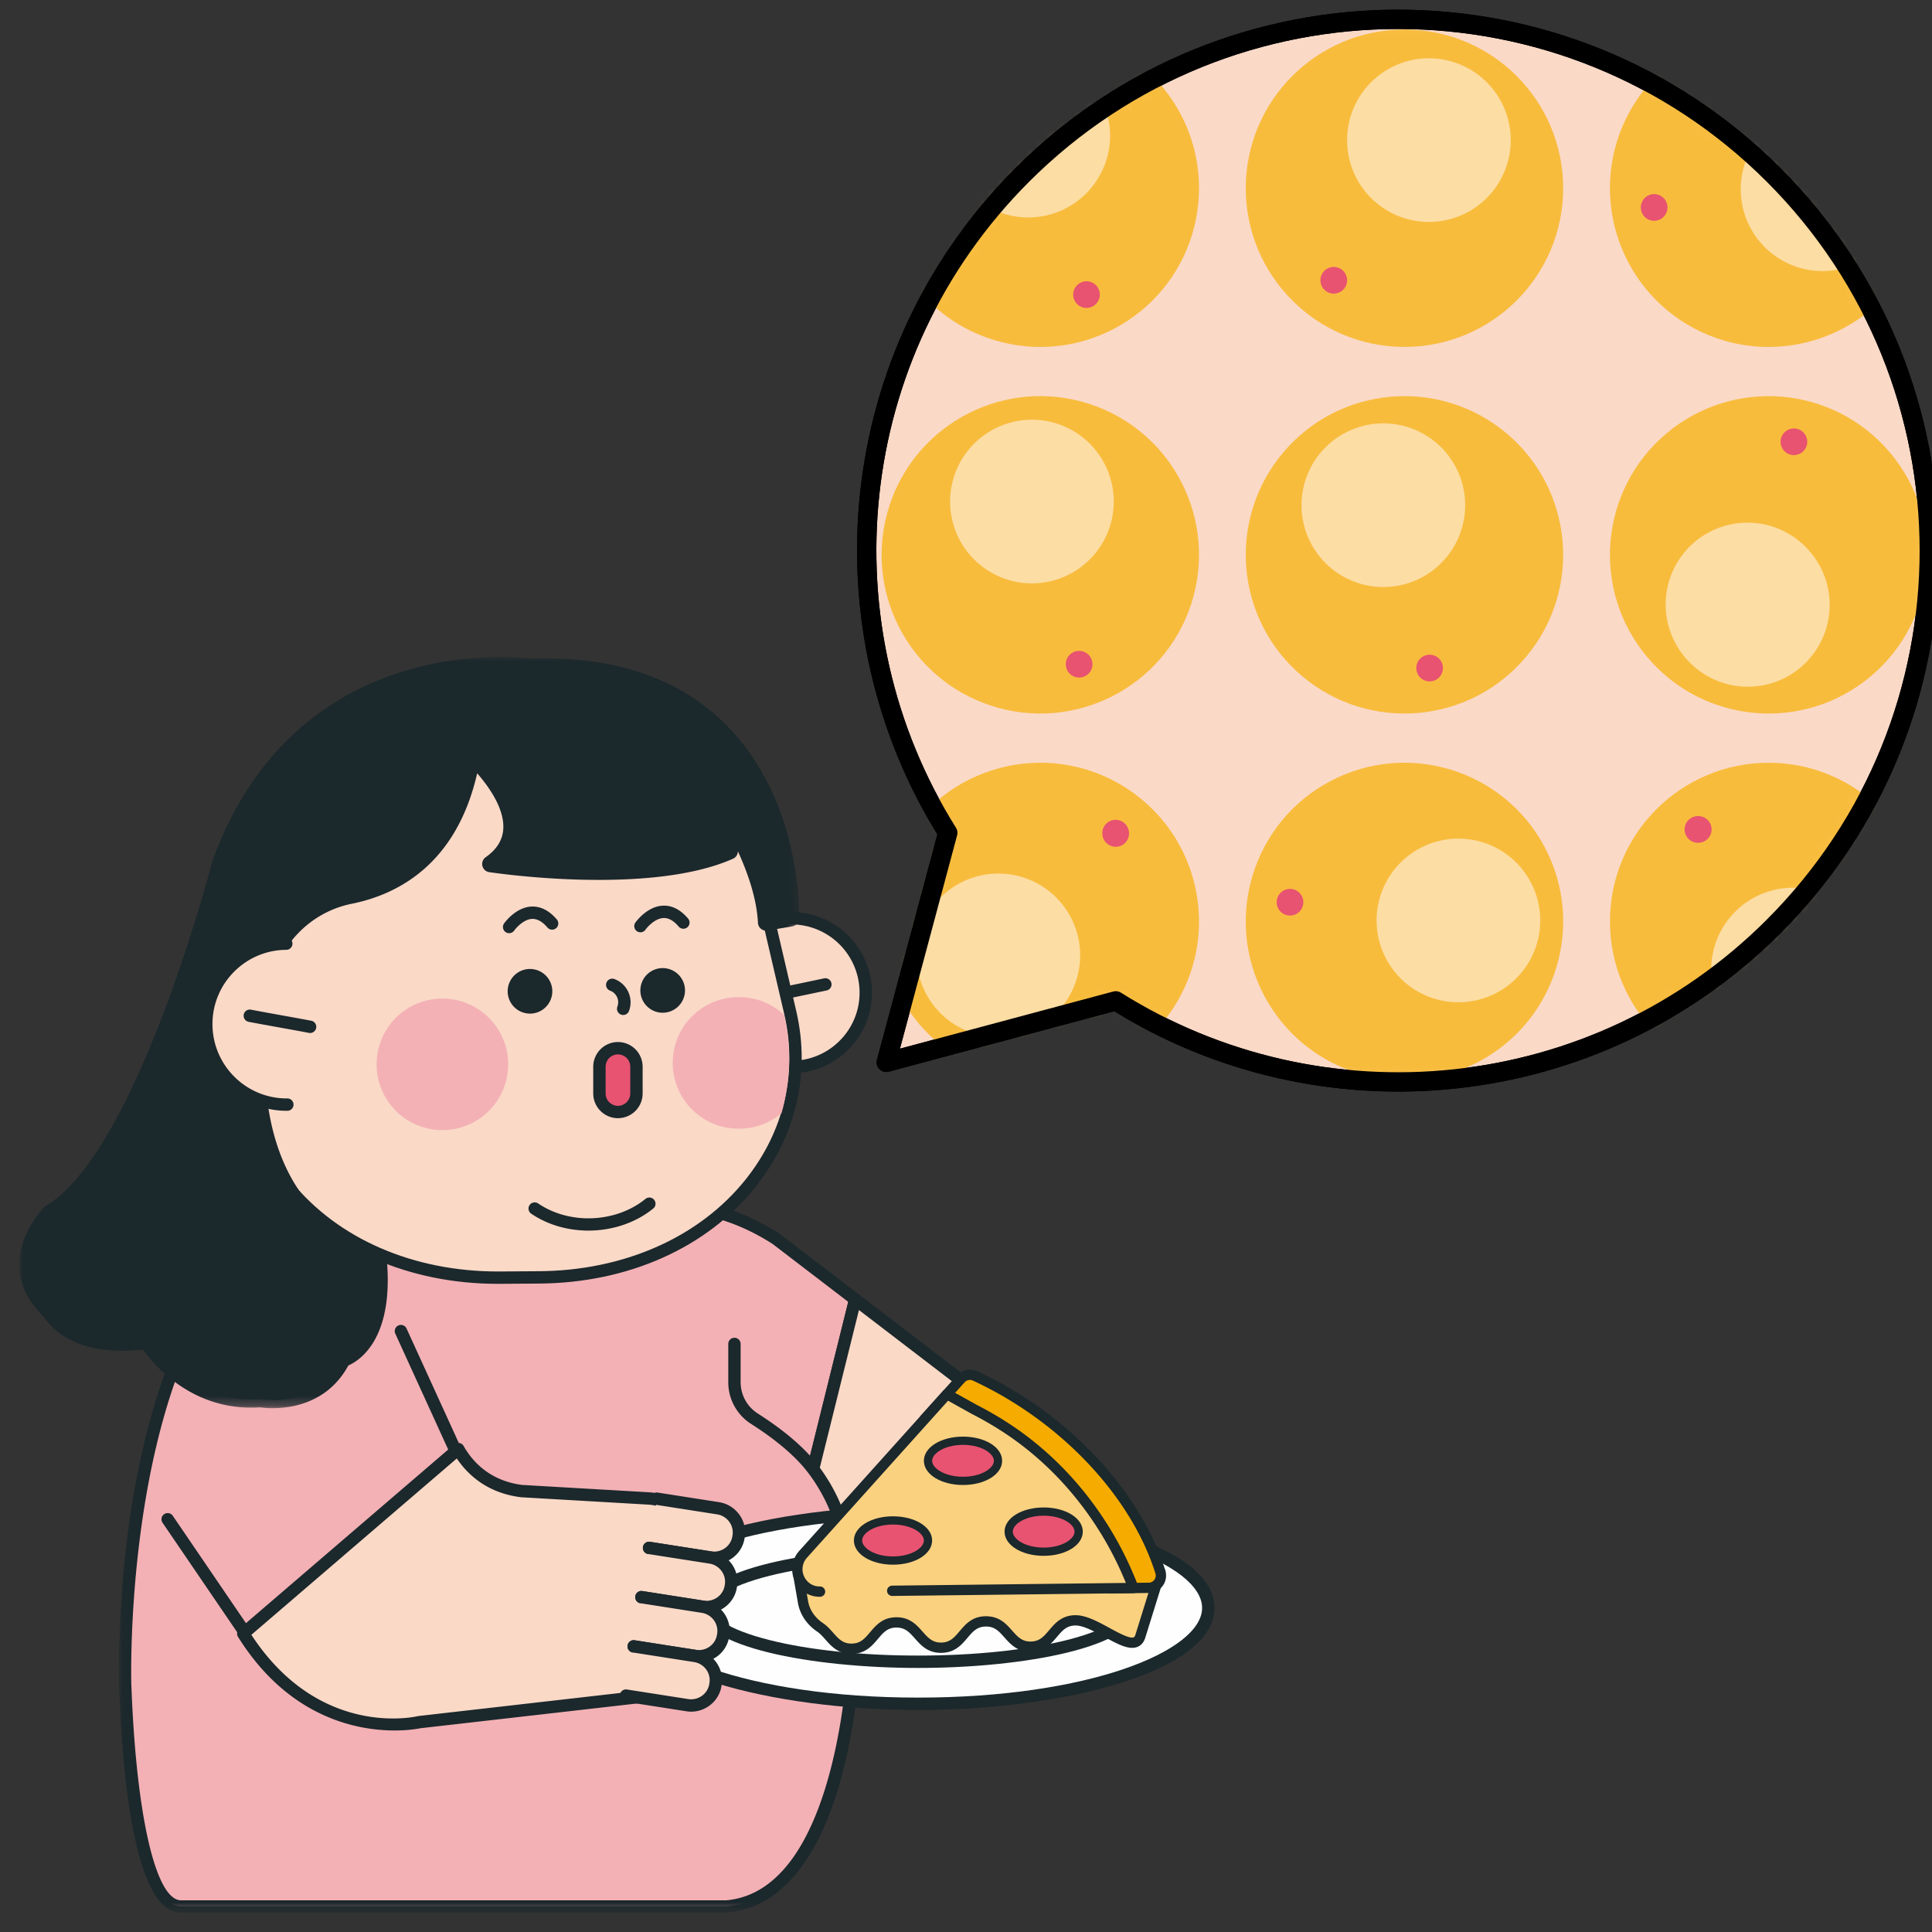 <svg width="200" height="200" viewBox="0 0 200 200" xmlns="http://www.w3.org/2000/svg" xmlns:xlink="http://www.w3.org/1999/xlink">
    <rect x="0" y="0" width="200" height="200" fill="#333333" stroke="none"/>
    <defs>
        <path d="M93.89 93.9c-18.49 18.489-46.861 21.048-68.105 7.707l-23.758 6.367 6.366-23.76C-4.947 62.972-2.39 34.6 16.1 16.112c21.48-21.481 56.308-21.481 77.788 0 21.481 21.48 21.481 56.307 0 77.788" id="6mh6ocqc0a"/>
        <path d="M93.89 93.9c-18.49 18.489-46.861 21.048-68.105 7.707l-23.758 6.367 6.366-23.76C-4.947 62.972-2.39 34.6 16.1 16.112c21.48-21.481 56.308-21.481 77.788 0 21.481 21.48 21.481 56.307 0 77.788" id="a7z7zyxuac"/>
        <path id="625lsvpqcd" d="M0 0h77.676v75.542H0z"/>
        <path id="3e3ltei7sf" d="M0 0h80.73v77.776H0z"/>
    </defs>
    <g fill="none" fill-rule="evenodd">
        <g transform="translate(89.721 2)">
            <mask id="yi8iezl5qb" fill="#fff">
                <use xlink:href="#6mh6ocqc0a"/>
            </mask>
            <use stroke="#000" stroke-width="2" fill="#FAD9C7" stroke-linecap="round" stroke-linejoin="round" xlink:href="#6mh6ocqc0a"/>
            <path d="M70.175 85.676c4.26 8.01 1.218 17.958-6.793 22.218-8.011 4.26-17.958 1.218-22.218-6.793-4.26-8.011-1.218-17.958 6.793-22.218 8.011-4.26 17.959-1.218 22.218 6.793" fill="#F8BC3D" mask="url(#yi8iezl5qb)"/>
            <path d="M68.733 89.308a8.47 8.47 0 1 1-14.958 7.953 8.47 8.47 0 0 1 14.958-7.953" fill="#FCDDA4" mask="url(#yi8iezl5qb)"/>
            <path d="M45.039 90.75a1.38 1.38 0 1 1-2.438 1.297 1.38 1.38 0 0 1 2.438-1.296" fill="#E85371" mask="url(#yi8iezl5qb)"/>
            <path d="M43.085 44.877c5.832-6.95 16.194-7.857 23.144-2.025 6.95 5.833 7.857 16.195 2.025 23.145-5.831 6.95-16.194 7.857-23.144 2.025-6.95-5.832-7.858-16.194-2.025-23.145" fill="#F8BC3D" mask="url(#yi8iezl5qb)"/>
            <path d="M46.993 44.854A8.47 8.47 0 1 1 59.97 55.743a8.47 8.47 0 0 1-12.977-10.89" fill="#FCDDA4" mask="url(#yi8iezl5qb)"/>
            <path d="M57.206 66.282a1.38 1.38 0 1 1 2.115 1.773 1.38 1.38 0 0 1-2.115-1.773" fill="#E85371" mask="url(#yi8iezl5qb)"/>
            <path d="M55.67 1.058c9.072 0 16.428 7.355 16.428 16.428S64.742 33.914 55.67 33.914c-9.073 0-16.429-7.355-16.429-16.428S46.597 1.058 55.67 1.058" fill="#F8BC3D" mask="url(#yi8iezl5qb)"/>
            <path d="M58.2 4.036a8.47 8.47 0 1 1 0 16.94 8.47 8.47 0 0 1 0-16.94" fill="#FCDDA4" mask="url(#yi8iezl5qb)"/>
            <path d="M48.35 25.634a1.38 1.38 0 1 1 0 2.76 1.38 1.38 0 0 1 0-2.76" fill="#E85371" mask="url(#yi8iezl5qb)"/>
            <path d="M107.872 25.199c4.26-8.011 1.219-17.959-6.793-22.218-8.01-4.26-17.958-1.219-22.217 6.792-4.26 8.012-1.218 17.959 6.793 22.219 8.01 4.26 17.958 1.218 22.217-6.793" fill="#F8BC3D" mask="url(#yi8iezl5qb)"/>
            <path d="M106.43 21.567a8.47 8.47 0 1 0-14.957-7.954 8.47 8.47 0 0 0 14.957 7.954" fill="#FCDDA4" mask="url(#yi8iezl5qb)"/>
            <path d="M82.736 20.124a1.38 1.38 0 1 0-2.438-1.296 1.38 1.38 0 0 0 2.438 1.296" fill="#E85371" mask="url(#yi8iezl5qb)"/>
            <path d="M80.782 65.997c5.833 6.951 16.195 7.858 23.145 2.025 6.95-5.832 7.857-16.194 2.025-23.145-5.832-6.95-16.194-7.856-23.145-2.024-6.95 5.832-7.857 16.194-2.025 23.144" fill="#F8BC3D" mask="url(#yi8iezl5qb)"/>
            <path d="M84.69 66.02a8.47 8.47 0 1 0 12.977-10.888A8.47 8.47 0 0 0 84.69 66.021" fill="#FCDDA4" mask="url(#yi8iezl5qb)"/>
            <path d="M94.904 44.593a1.38 1.38 0 1 0 2.114-1.773 1.38 1.38 0 0 0-2.114 1.773" fill="#E85371" mask="url(#yi8iezl5qb)"/>
            <path d="M93.367 109.817c9.073 0 16.428-7.355 16.428-16.428S102.44 76.96 93.367 76.96 76.94 84.316 76.94 93.389s7.355 16.428 16.428 16.428" fill="#F8BC3D" mask="url(#yi8iezl5qb)"/>
            <path d="M95.897 106.839a8.47 8.47 0 1 0 0-16.942 8.47 8.47 0 0 0 0 16.942" fill="#FCDDA4" mask="url(#yi8iezl5qb)"/>
            <path d="M86.047 85.24a1.38 1.38 0 1 0 0-2.759 1.38 1.38 0 0 0 0 2.76" fill="#E85371" mask="url(#yi8iezl5qb)"/>
            <path d="M1.903 96.804c1.886 8.875 10.61 14.54 19.484 12.654 8.875-1.887 14.54-10.61 12.655-19.485-1.887-8.875-10.61-14.54-19.486-12.654C5.682 79.205.016 87.93 1.903 96.804" fill="#F8BC3D" mask="url(#yi8iezl5qb)"/>
            <path d="M5.342 98.66a8.47 8.47 0 0 0 10.046 6.523 8.47 8.47 0 0 0 6.524-10.046 8.47 8.47 0 0 0-10.046-6.523A8.47 8.47 0 0 0 5.342 98.66" fill="#FCDDA4" mask="url(#yi8iezl5qb)"/>
            <path d="M24.42 84.534a1.38 1.38 0 1 0 2.699-.573 1.38 1.38 0 0 0-2.7.573" fill="#E85371" mask="url(#yi8iezl5qb)"/>
            <path d="M23.049 39.813C14.419 37.009 5.152 41.73 2.348 50.36c-2.804 8.628 1.918 17.897 10.547 20.7 8.63 2.804 17.898-1.918 20.701-10.547 2.804-8.63-1.918-17.897-10.547-20.701" fill="#F8BC3D" mask="url(#yi8iezl5qb)"/>
            <path d="M19.722 41.864a8.47 8.47 0 0 0-10.673 5.438 8.47 8.47 0 1 0 10.673-5.438" fill="#FCDDA4" mask="url(#yi8iezl5qb)"/>
            <path d="M22.416 65.448a1.38 1.38 0 1 0-.853 2.625 1.38 1.38 0 0 0 .853-2.625" fill="#E85371" mask="url(#yi8iezl5qb)"/>
            <path d="M21.946 1.546C13.143-.65 4.226 4.708 2.032 13.512c-2.195 8.803 3.162 17.72 11.966 19.914 8.803 2.195 17.72-3.162 19.914-11.966 2.196-8.804-3.162-17.72-11.966-19.914" fill="#F8BC3D" mask="url(#yi8iezl5qb)"/>
            <path d="M18.77 3.824A8.469 8.469 0 0 0 8.505 9.993a8.47 8.47 0 1 0 10.267-6.17" fill="#FCDDA4" mask="url(#yi8iezl5qb)"/>
            <path d="M23.103 27.163a1.38 1.38 0 1 0-.667 2.678 1.38 1.38 0 0 0 .667-2.678" fill="#E85371" mask="url(#yi8iezl5qb)"/>
            <use stroke="#000" stroke-width="2" stroke-linecap="round" stroke-linejoin="round" xlink:href="#a7z7zyxuac"/>
        </g>
        <path d="m84.17 152.082 4.363-17.569-8.167-6.25c-6.795-4.35-11.96-3.262-11.96-3.262l-2.372-1.08c-1.383-1.101-.074.807-.074.807l-25.823-1.63c-28.83 0-27.182 51.308-27.182 51.308.044.353.524 22.954 5.79 22.954h56.457c12.775-1.087 13.32-27.575 13.32-27.575l.815.61c0-8.42-2.416-14.318-5.167-18.313" fill="#F3B1B5"/>
        <g transform="translate(12.3 122.458)">
            <mask id="i7uquuykse" fill="#fff">
                <use xlink:href="#625lsvpqcd"/>
            </mask>
            <path d="M1.294 51.927c.004.073.01.204.017.39.52 13.331 2.535 21.945 5.134 21.945h56.43c12.036-1.062 12.7-26.69 12.706-26.948a.64.64 0 0 1 .798-.606c-.188-6.517-1.88-12.137-5.036-16.72a.64.64 0 0 1-.094-.518l4.26-17.162-7.832-5.995c-6.42-4.107-11.391-3.154-11.44-3.143a.658.658 0 0 1-.396-.045l-1.558-.71a.667.667 0 0 1-.067.171.623.623 0 0 1-.597.323l-25.822-1.63c-5.612 0-10.473 2.06-14.408 6.124C.448 20.768 1.284 51.617 1.294 51.927m61.608 23.616H6.445c-4.553 0-6-12.604-6.412-23.177a49.582 49.582 0 0 0-.015-.36c-.005-.116-.24-8.024 1.161-17.504 1.299-8.79 4.313-20.783 11.292-27.99C16.656 2.193 21.825 0 27.837 0l24.691 1.558c-.127-.366-.095-.657.156-.89.467-.435 1.042-.026 1.386.245l2.122.966c1.087-.163 5.982-.605 12.22 3.387l8.21 6.28a.641.641 0 0 1 .231.664L72.56 29.5c3.395 5.045 5.116 11.245 5.116 18.436a.636.636 0 0 1-.867.597c-.127 2.233-.54 7.27-1.837 12.333-2.34 9.13-6.496 14.203-12.016 14.673a.904.904 0 0 1-.054.003" fill="#1B282C" mask="url(#i7uquuykse)"/>
        </g>
        <path d="M74.227 102.804a7.697 7.697 0 1 0 15.395-.102 7.697 7.697 0 0 0-15.395.102" fill="#FAD9C7"/>
        <path d="M81.704 103.33a.64.64 0 0 1-.13-1.266l3.736-.784a.639.639 0 1 1 .262 1.252l-3.736.784a.651.651 0 0 1-.132.014zm-6.837-.53a7.013 7.013 0 0 0 2.1 4.977 7.006 7.006 0 0 0 5.004 2.033 7.012 7.012 0 0 0 4.977-2.1 7.007 7.007 0 0 0 2.034-5.004 7.066 7.066 0 0 0-7.057-7.01h-.047a7.01 7.01 0 0 0-4.977 2.1 7.012 7.012 0 0 0-2.034 5.004zm7.056 8.29a8.277 8.277 0 0 1-5.854-2.403 8.28 8.28 0 0 1-2.481-5.879 8.286 8.286 0 0 1 2.402-5.911 8.287 8.287 0 0 1 5.88-2.481h.055c4.572 0 8.306 3.704 8.336 8.282a8.28 8.28 0 0 1-2.403 5.911 8.283 8.283 0 0 1-5.878 2.481h-.057z" fill="#1B282C"/>
        <path d="m25.362 105.35 3.104-14.169c1.99-9.473 12.944-16.27 24.722-16.363v-.001h.04l.348-.003h.038c11.78-.062 22.822 6.59 24.937 16.036l3.292 14.125c3.088 13.794-8.319 27.142-26.05 27.26l-1.798.011-.426.003-1.8.013c-17.73.117-29.312-13.08-26.407-26.913" fill="#FAD9C7"/>
        <path d="M25.988 105.484c-1.262 6.012.238 12.01 4.226 16.888 4.81 5.886 12.574 9.251 21.326 9.251h.225l4.024-.028c8.845-.06 16.654-3.534 21.428-9.534 3.922-4.932 5.344-10.95 4-16.946l-3.289-14.12c-1.99-8.882-12.352-15.541-24.143-15.541h-.167l-.384.003c-11.901.094-22.263 6.91-24.142 15.856l-3.104 14.17zm25.552 27.418c-9.139 0-17.262-3.535-22.317-9.72-4.238-5.185-5.831-11.565-4.487-17.964v-.006l3.105-14.168c1.999-9.515 12.894-16.769 25.342-16.866l.387-.004h.172c12.419 0 23.318 7.086 25.434 16.536l3.29 14.12c1.43 6.387-.08 12.787-4.248 18.027-5.015 6.305-13.187 9.956-22.42 10.017l-4.024.028h-.234z" fill="#1B282C"/>
        <path d="M66.291 102.476a2.31 2.31 0 1 0 4.618-.03 2.31 2.31 0 0 0-4.618.03M52.555 102.567a2.31 2.31 0 1 0 4.618-.03 2.31 2.31 0 0 0-4.618.03M60.911 127.391c-2.106 0-4.209-.583-5.939-1.765a.64.64 0 0 1 .722-1.056c3.267 2.23 8.05 2.036 11.123-.458a.64.64 0 0 1 .806.995c-1.869 1.515-4.293 2.284-6.712 2.284" fill="#1B282C"/>
        <path d="M38.986 110.118a6.81 6.81 0 1 0 13.618-.09 6.81 6.81 0 0 0-13.618.09" fill="#F3B1B5"/>
        <path d="M66.297 95.874s2.151-3.07 4.446-.37" fill="#FAD9C7"/>
        <path d="M66.297 96.512a.64.64 0 0 1-.524-1.006c.048-.068 1.191-1.673 2.842-1.75.943-.048 1.826.403 2.616 1.333a.64.64 0 1 1-.976.829c-.518-.61-1.05-.913-1.576-.884-.847.037-1.629.884-1.86 1.208a.64.64 0 0 1-.522.27" fill="#1B282C"/>
        <path d="M52.705 95.963s2.151-3.07 4.446-.37" fill="#FAD9C7"/>
        <path d="M52.705 96.603a.639.639 0 0 1-.524-1.006c.048-.069 1.191-1.674 2.841-1.752.94-.034 1.826.405 2.617 1.334a.64.64 0 1 1-.976.828c-.518-.609-1.05-.899-1.577-.883-.846.037-1.627.884-1.857 1.209a.642.642 0 0 1-.524.27" fill="#1B282C"/>
        <path d="M76.563 116.839a6.81 6.81 0 1 1-.09-13.619 6.781 6.781 0 0 1 4.694 1.843l.018.077a20.288 20.288 0 0 1-.287 10.102 6.782 6.782 0 0 1-4.335 1.597" fill="#F3B1B5"/>
        <path d="M39.236 130.086s-15.79-2.732-12.13-27.654c.707-4.819 4.355-8.75 9.13-9.71 4.932-.99 10.94-4.334 12.642-14.437 0 0 7.75 6.995 1.89 11.155 0 0 16.259 2.457 24.766-1.324 0 0-.945-6.995-4.348-8.507-3.403-1.513.567-.756.567-.756s7.184 9.074 7.562 16.636l2.558-.433s.845-26.98-26.945-26.035c0 0-23.443-3.591-32.14 20.419 0 0-7.75 30.248-17.582 36.109 0 0-5.294 5.294 0 10.209 0 0 2.08 4.159 10.02 3.025 0 0 3.97 6.617 11.721 6.05 0 0 5.861 1.134 8.508-4.16 0 0 4.348-1.134 3.78-9.642" fill="#1B282C"/>
        <g transform="translate(2 68)">
            <mask id="lpaz9b6s7g" fill="#fff">
                <use xlink:href="#3e3ltei7sf"/>
            </mask>
            <path d="M24.947 75.98c.055 0 .109.005.162.015.21.04 5.266.93 7.583-3.703.11-.22.31-.382.548-.444.137-.04 3.651-1.162 3.145-8.76a.843.843 0 0 1 .042-.33c-3.055-.896-15.466-5.968-12.166-28.45.765-5.207 4.706-9.396 9.807-10.422 8.258-1.66 11.067-8.39 11.969-13.742a.853.853 0 0 1 1.412-.492c.188.169 4.592 4.193 4.354 8.25a5.063 5.063 0 0 1-1.125 2.919c4.279.483 15.268 1.372 21.906-1.232-.394-2.138-1.563-6.231-3.745-7.201-1.05-.467-2.135-.95-1.843-1.883.261-.835 1.189-.82 2.917-.49a.853.853 0 0 1 .509.308c.288.364 6.793 8.658 7.665 16.17l.928-.157c-.075-2.589-.794-11.852-7.127-18.16-4.476-4.457-10.853-6.578-18.931-6.302a.76.76 0 0 1-.158-.01c-.057-.007-5.805-.843-12.497 1.199-8.904 2.717-15.194 8.985-18.698 18.629-.445 1.728-7.98 30.47-17.858 36.527-.355.388-2.089 2.404-2.039 4.81.03 1.47.73 2.851 2.08 4.104.074.07.136.152.182.244.073.138 1.98 3.583 9.136 2.561.34-.05.676.112.852.406.152.25 3.805 6.16 10.928 5.638a.797.797 0 0 1 .062-.003m1.277 1.797c-.63 0-1.1-.055-1.313-.086-6.958.459-10.986-4.412-12.102-5.993-7.267.856-9.801-2.61-10.28-3.405C.886 66.732.036 64.968 0 63.049c-.063-3.4 2.493-5.995 2.601-6.104a.876.876 0 0 1 .167-.129c9.417-5.614 17.117-35.29 17.193-35.589a.871.871 0 0 1 .024-.078C28.551-2.498 51.373-.038 52.97.167 61.511-.11 68.293 2.18 73.103 6.979c7.911 7.89 7.638 19.609 7.623 20.104a.854.854 0 0 1-.71.814l-2.558.433a.854.854 0 0 1-.995-.798c-.12-2.413-.982-5.014-2.076-7.408a.852.852 0 0 1-.506.772c-8.637 3.838-24.566 1.489-25.24 1.387a.853.853 0 0 1-.366-1.54c1.16-.822 1.756-1.783 1.825-2.938.126-2.13-1.538-4.422-2.703-5.752-2.148 9.387-8.178 12.538-12.993 13.506-4.396.884-7.794 4.5-8.455 8.998-3.485 23.74 10.823 26.58 11.434 26.689a.854.854 0 0 1 .562 1.312c.08.12.132.262.142.417.512 7.695-2.848 9.86-4.026 10.38-2.09 3.844-5.799 4.42-7.837 4.42" fill="#1B282C" mask="url(#lpaz9b6s7g)"/>
        </g>
        <path d="M29.743 114.349a8.332 8.332 0 0 1-.11-16.662" fill="#FAD9C7"/>
        <path d="M64.513 105.071a.64.64 0 0 1-.6-.864c.12-.321.108-.671-.035-.984a1.278 1.278 0 0 0-.722-.671.64.64 0 0 1 .447-1.2c.643.24 1.154.715 1.44 1.34.285.623.31 1.32.07 1.963a.64.64 0 0 1-.6.416zm-32.417 1.864a.649.649 0 0 1-.124-.011c-.672-.132-1.885-.351-3.099-.57-1.223-.221-2.448-.442-3.126-.575a.64.64 0 1 1 .246-1.256c.675.132 1.892.352 3.108.572 1.22.22 2.44.44 3.118.573a.639.639 0 0 1-.123 1.267zm-2.409 8.054c-4.92 0-8.938-3.986-8.97-8.912a8.912 8.912 0 0 1 2.585-6.36 8.912 8.912 0 0 1 6.326-2.67h.004a.64.64 0 0 1 .005 1.28 7.64 7.64 0 0 0-5.424 2.288 7.64 7.64 0 0 0-2.217 5.454c.028 4.223 3.474 7.64 7.691 7.64h.056a.64.64 0 0 1 .004 1.28h-.06z" fill="#1B282C"/>
        <path d="M63.97 115.113a1.917 1.917 0 0 1-1.917-1.916v-2.769a1.917 1.917 0 1 1 3.833 0v2.769a1.917 1.917 0 0 1-1.917 1.916" fill="#E85371"/>
        <path d="M63.969 109.15c-.704 0-1.276.574-1.276 1.278v2.77c0 .702.572 1.276 1.276 1.276.704 0 1.276-.574 1.276-1.277v-2.77c0-.703-.572-1.276-1.276-1.276m0 6.602a2.56 2.56 0 0 1-2.557-2.556v-2.77a2.56 2.56 0 0 1 2.557-2.556 2.56 2.56 0 0 1 2.557 2.557v2.77a2.56 2.56 0 0 1-2.557 2.555" fill="#1B282C"/>
        <path d="m102.384 145.115-13.851-10.602-5.714 23.008 13.585 8.253c9.242 5.708 14.407-1.36 14.407-1.36s2.174-4.892 2.174-5.164c0-7.385-10.6-14.135-10.6-14.135" fill="#FAD9C7"/>
        <path d="m83.554 157.218 13.182 8.009c8.332 5.146 13.018-.487 13.52-1.138.94-2.117 1.946-4.46 2.089-4.91-.068-6.927-10.202-13.459-10.305-13.524a.516.516 0 0 1-.045-.03l-13.077-10.011-5.364 21.604zm19.755 11.413c-2.058 0-4.482-.609-7.241-2.313l-13.582-8.25a.64.64 0 0 1-.288-.701l5.714-23.009a.638.638 0 0 1 1.01-.354l13.83 10.587c.705.453 10.873 7.116 10.873 14.659 0 .153 0 .408-2.23 5.425a.647.647 0 0 1-.068.117c-.04.054-2.889 3.838-8.018 3.839z" fill="#1B282C"/>
        <path d="M76.03 139.126v3.945c0 1.54.78 2.975 2.078 3.8 1.83 1.162 4.445 3.05 6.062 5.211 0 0 3.22 3.983 3.22 8.215l-8.626 10.36" fill="#F3B1B5"/>
        <path d="M78.763 171.297a.64.64 0 0 1-.49-1.05l8.473-10.177c-.112-3.868-3.044-7.549-3.074-7.586-1.558-2.082-4.07-3.906-5.907-5.073a5.113 5.113 0 0 1-2.375-4.34v-3.946a.64.64 0 1 1 1.28 0v3.946c0 1.332.666 2.551 1.782 3.26 1.926 1.224 4.57 3.15 6.23 5.368.122.15 3.347 4.19 3.347 8.598 0 .15-.052.295-.148.41l-8.625 10.36a.64.64 0 0 1-.493.23" fill="#1B282C"/>
        <path d="M125.081 166.453c0 5.48-13.448 9.922-30.036 9.922-16.589 0-30.036-4.442-30.036-9.922s13.447-9.921 30.036-9.921c16.588 0 30.036 4.442 30.036 9.921" fill="#FEFEFE"/>
        <path d="M95.045 157.172c-17.584 0-29.397 4.799-29.397 9.281 0 4.483 11.813 9.282 29.397 9.282 17.584 0 29.396-4.8 29.396-9.282s-11.812-9.281-29.396-9.281m0 19.843c-15.079 0-30.676-3.95-30.676-10.562 0-6.61 15.597-10.56 30.676-10.56 15.08 0 30.676 3.95 30.676 10.56 0 6.611-15.597 10.562-30.676 10.562" fill="#1B282C"/>
        <path d="M117.063 166.453c0 3.078-9.858 5.572-22.018 5.572s-22.018-2.494-22.018-5.572 9.858-5.572 22.018-5.572 22.018 2.494 22.018 5.572" fill="#FEFEFE"/>
        <path d="M95.045 161.521c-5.83 0-11.304.573-15.412 1.612-4.399 1.114-5.966 2.445-5.966 3.32s1.567 2.207 5.966 3.32c4.108 1.04 9.582 1.612 15.412 1.612s11.303-.572 15.411-1.612c4.4-1.113 5.967-2.445 5.967-3.32s-1.568-2.206-5.967-3.32c-4.108-1.04-9.581-1.612-15.411-1.612m0 11.144c-10.984 0-22.658-2.177-22.658-6.212s11.674-6.212 22.658-6.212c10.984 0 22.658 2.177 22.658 6.212s-11.674 6.212-22.658 6.212" fill="#1B282C"/>
        <path d="M54 154.357c-3.599-.45-5.542-2.554-6.562-4.35L25.183 169.11c7.346 11.748 18.216 9.168 18.216 9.168l23.662-2.705a5.74 5.74 0 0 0 5.083-5.464l.376-9.022a5.74 5.74 0 0 0-5.402-5.97L54 154.357z" fill="#FAD9C7"/>
        <path d="M26.022 169.234c6.987 10.676 16.81 8.52 17.23 8.42a.709.709 0 0 1 .074-.012l23.663-2.705a5.074 5.074 0 0 0 4.516-4.854l.376-9.022c.115-2.765-2.038-5.144-4.8-5.305l-13.118-.76a.941.941 0 0 1-.042-.004c-3.454-.432-5.48-2.3-6.633-4.013l-21.266 18.255zm14.833 9.905c-3.824 0-10.952-1.272-16.215-9.69a.64.64 0 0 1 .126-.824l22.256-19.104a.64.64 0 0 1 .972.17c.911 1.603 2.702 3.6 6.064 4.029l13.097.758c3.455.201 6.15 3.178 6.005 6.635l-.376 9.023a6.348 6.348 0 0 1-5.65 6.073l-23.632 2.7c-.218.046-1.194.23-2.647.23z" fill="#1B282C"/>
        <path d="m67.213 160.242 6.322.988c1.388.217 2.698-.726 2.912-2.096l.018-.115c.214-1.37-.746-2.668-2.134-2.885l-6.321-.988" fill="#FAD9C7"/>
        <path d="M73.938 161.901c-.167 0-.334-.012-.502-.039l-6.321-.988a.64.64 0 1 1 .197-1.264l6.321.988a1.928 1.928 0 0 0 1.425-.34c.411-.296.68-.73.757-1.223l.018-.115a1.847 1.847 0 0 0-.349-1.395 1.914 1.914 0 0 0-1.252-.759l-6.321-.988a.64.64 0 1 1 .198-1.264l6.32.988c.84.131 1.58.58 2.085 1.262a3.12 3.12 0 0 1 .583 2.354l-.018.114a3.122 3.122 0 0 1-1.274 2.065c-.551.396-1.2.604-1.867.604" fill="#1B282C"/>
        <path d="m66.417 165.338 6.321.988c1.388.217 2.699-.726 2.912-2.096l.019-.115c.214-1.37-.746-2.668-2.134-2.885l-6.322-.988" fill="#FAD9C7"/>
        <path d="M73.14 166.998c-.166 0-.333-.013-.5-.04l-6.322-.987a.64.64 0 1 1 .198-1.264l6.32.988c1.045.16 2.022-.539 2.183-1.564l.018-.114a1.854 1.854 0 0 0-.35-1.396 1.913 1.913 0 0 0-1.25-.758l-6.323-.988a.64.64 0 1 1 .197-1.264l6.323.988c.838.13 1.578.578 2.083 1.26.506.686.714 1.522.584 2.355l-.018.115c-.244 1.556-1.6 2.669-3.144 2.669" fill="#1B282C"/>
        <path d="m65.62 170.434 6.322.988c1.388.217 2.698-.726 2.912-2.096l.018-.114c.214-1.37-.746-2.669-2.134-2.886l-6.321-.988" fill="#FAD9C7"/>
        <path d="M72.344 172.094c-.166 0-.333-.013-.501-.04l-6.321-.987a.64.64 0 1 1 .197-1.264l6.321.988a1.925 1.925 0 0 0 1.424-.34c.412-.297.68-.731.758-1.223l.018-.115c.16-1.025-.558-1.991-1.6-2.154l-6.322-.988a.64.64 0 1 1 .198-1.264l6.32.988c1.74.272 2.937 1.894 2.668 3.615l-.018.115a3.124 3.124 0 0 1-1.274 2.064c-.552.397-1.201.605-1.868.605" fill="#1B282C"/>
        <path d="m64.823 175.53 6.322.989c1.388.217 2.698-.726 2.912-2.096l.019-.115c.213-1.37-.747-2.668-2.134-2.885l-6.322-.988" fill="#FAD9C7"/>
        <path d="M71.548 177.19c-.167 0-.334-.013-.502-.04l-6.321-.987a.64.64 0 1 1 .197-1.264l6.321.988a1.93 1.93 0 0 0 1.425-.34c.411-.297.68-.731.758-1.224l.017-.114c.16-1.025-.557-1.991-1.6-2.154l-6.322-.988a.64.64 0 1 1 .198-1.264l6.321.988c1.74.272 2.936 1.894 2.667 3.615l-.017.115a3.123 3.123 0 0 1-1.275 2.064c-.551.397-1.2.605-1.867.605M47.205 150.92a.641.641 0 0 1-.583-.374l-5.708-12.504a.64.64 0 0 1 1.164-.531l5.708 12.503a.641.641 0 0 1-.581.906m-22.017 18.483a.641.641 0 0 1-.53-.279l-7.83-11.49a.64.64 0 0 1 1.059-.72l7.829 11.49a.64.64 0 0 1-.528 1" fill="#1B282C"/>
        <path d="M118.053 169.363c-.653 2.225-4.417-1.652-6.736-1.625-2.319.026-2.288 2.7-4.606 2.726-2.317.027-2.348-2.646-4.666-2.62-2.317.027-2.286 2.7-4.604 2.727-2.317.027-2.348-2.646-4.665-2.62-2.317.027-2.286 2.7-4.602 2.727-1.738.02-2.189-1.478-3.284-2.218-.912-.616-1.576-1.534-1.763-2.619l-.509-2.936 21.397-2.91 6.064.543 10.041 2.19-2.067 6.635z" fill="#FAD17F"/>
        <path d="m83.238 163.358.414 2.392c.155.898.701 1.703 1.537 2.268.42.284.742.647 1.053.996.559.631 1.002 1.13 1.898 1.13h.027c.915-.01 1.35-.524 1.9-1.174.61-.72 1.3-1.536 2.702-1.551h.043c1.374 0 2.075.79 2.695 1.488.56.631 1.003 1.13 1.9 1.13h.027c.916-.01 1.35-.524 1.902-1.174.61-.72 1.301-1.536 2.703-1.551 1.42-.001 2.112.783 2.738 1.489.56.63 1.003 1.13 1.898 1.13h.03c.916-.011 1.35-.525 1.902-1.175.61-.72 1.301-1.535 2.704-1.552h.03c1.092 0 2.333.676 3.533 1.33.925.504 2.077 1.128 2.485.96.028-.012.114-.047.182-.281 0-.003.002-.005.003-.008l1.894-6.08-9.44-2.06-5.971-.533-20.789 2.826zm4.9 7.854c-1.374 0-2.075-.791-2.694-1.49-.28-.314-.543-.611-.852-.82-1.078-.729-1.786-1.784-1.99-2.97l-.509-2.937a.53.53 0 0 1 .454-.619l21.396-2.909a.516.516 0 0 1 .12-.002l6.063.542a.54.54 0 0 1 .066.01l10.042 2.19a.535.535 0 0 1 .395.679l-2.066 6.632c-.175.594-.53.85-.796.961-.881.366-2.05-.27-3.404-1.008-1.032-.563-2.201-1.2-3.022-1.2h-.018c-.916.01-1.351.524-1.902 1.174-.61.72-1.302 1.536-2.704 1.551-1.402.002-2.112-.782-2.738-1.488-.56-.631-1.003-1.13-1.9-1.13h-.027c-.916.01-1.351.524-1.902 1.174-.61.72-1.3 1.536-2.703 1.552h-.042c-1.374 0-2.076-.79-2.696-1.489-.56-.63-1.002-1.13-1.899-1.13h-.028c-.915.01-1.35.524-1.9 1.175-.61.72-1.3 1.535-2.702 1.551h-.041z" fill="#1B282C"/>
        <path d="M120.12 162.727c-2.11-6.734-7.665-13.64-15.486-18.334a39.216 39.216 0 0 0-3.687-1.954 1.277 1.277 0 0 0-1.488.3l-3.73 4.15c7.076 4.874 14.144 10.617 19.22 17.528l3.97-.045a1.27 1.27 0 0 0 1.2-1.645" fill="#F5AB00"/>
        <path d="M96.531 146.796c8.439 5.863 14.393 11.308 18.684 17.085l3.697-.042a.737.737 0 0 0 .699-.952c-2.146-6.85-7.848-13.592-15.252-18.037a38.78 38.78 0 0 0-3.636-1.927.74.74 0 0 0-.868.173l-3.324 3.7zm18.417 18.155a.534.534 0 0 1-.43-.218c-4.313-5.873-10.38-11.404-19.09-17.404a.534.534 0 0 1-.095-.795l3.73-4.15a1.802 1.802 0 0 1 2.108-.43 39.64 39.64 0 0 1 3.736 1.982c7.622 4.575 13.5 11.54 15.721 18.632a1.778 1.778 0 0 1-.26 1.59c-.34.468-.866.74-1.443.747l-3.97.046h-.007z" fill="#1B282C"/>
        <path d="m92.366 164.678 24.965-.288c-2.611-6.85-7.25-12.793-13.43-16.744a36.007 36.007 0 0 0-3.044-1.746l-2.826-1.571-14.894 16.573c-1.347 1.5-.267 3.886 1.75 3.863" fill="#FAD17F"/>
        <path d="M84.858 165.298a2.81 2.81 0 0 1-2.593-1.673 2.813 2.813 0 0 1 .475-3.08l14.894-16.573a.535.535 0 0 1 .656-.11l2.825 1.572a36.276 36.276 0 0 1 3.072 1.762c6.106 3.904 10.95 9.943 13.642 17.004a.533.533 0 0 1-.492.723l-24.965.289h-.006a.533.533 0 0 1-.007-1.067l24.192-.28c-2.659-6.541-7.23-12.121-12.939-15.77a35.822 35.822 0 0 0-2.999-1.72l-2.47-1.374-14.609 16.257a1.764 1.764 0 0 0-.297 1.927c.23.508.775 1.047 1.62 1.047h.03a.533.533 0 0 1 .005 1.066h-.034z" fill="#1B282C"/>
        <path d="M103.314 151.222c0 1.147-1.622 2.078-3.623 2.078-2.001 0-3.624-.93-3.624-2.078 0-1.147 1.623-2.077 3.624-2.077 2 0 3.623.93 3.623 2.077" fill="#E85371"/>
        <path d="M99.69 149.572c-1.883 0-3.196.87-3.196 1.65 0 .78 1.313 1.651 3.197 1.651 1.883 0 3.196-.87 3.196-1.65 0-.781-1.313-1.651-3.196-1.651m0 4.154c-2.271 0-4.05-1.1-4.05-2.504s1.779-2.503 4.05-2.503c2.27 0 4.05 1.1 4.05 2.503 0 1.405-1.78 2.504-4.05 2.504" fill="#1B282C"/>
        <path d="M111.664 158.555c0 1.147-1.622 2.077-3.623 2.077-2.001 0-3.624-.93-3.624-2.077 0-1.147 1.623-2.077 3.624-2.077 2 0 3.623.93 3.623 2.077" fill="#E85371"/>
        <path d="M108.04 156.904c-1.883 0-3.196.87-3.196 1.651 0 .78 1.313 1.651 3.197 1.651 1.883 0 3.196-.87 3.196-1.65 0-.782-1.313-1.652-3.196-1.652m0 4.155c-2.271 0-4.05-1.1-4.05-2.504s1.779-2.503 4.05-2.503c2.27 0 4.05 1.1 4.05 2.503 0 1.404-1.78 2.504-4.05 2.504" fill="#1B282C"/>
        <path d="M96.067 159.471c0 1.148-1.622 2.078-3.623 2.078-2 0-3.623-.93-3.623-2.078 0-1.147 1.622-2.077 3.623-2.077 2.001 0 3.623.93 3.623 2.077" fill="#E85371"/>
        <path d="M92.444 157.82c-1.884 0-3.196.87-3.196 1.651 0 .78 1.312 1.651 3.196 1.651 1.884 0 3.197-.87 3.197-1.65 0-.781-1.313-1.651-3.197-1.651m0 4.154c-2.27 0-4.049-1.1-4.049-2.504s1.779-2.503 4.049-2.503c2.271 0 4.05 1.1 4.05 2.503 0 1.405-1.779 2.504-4.05 2.504" fill="#1B282C"/>
    </g>
</svg>
